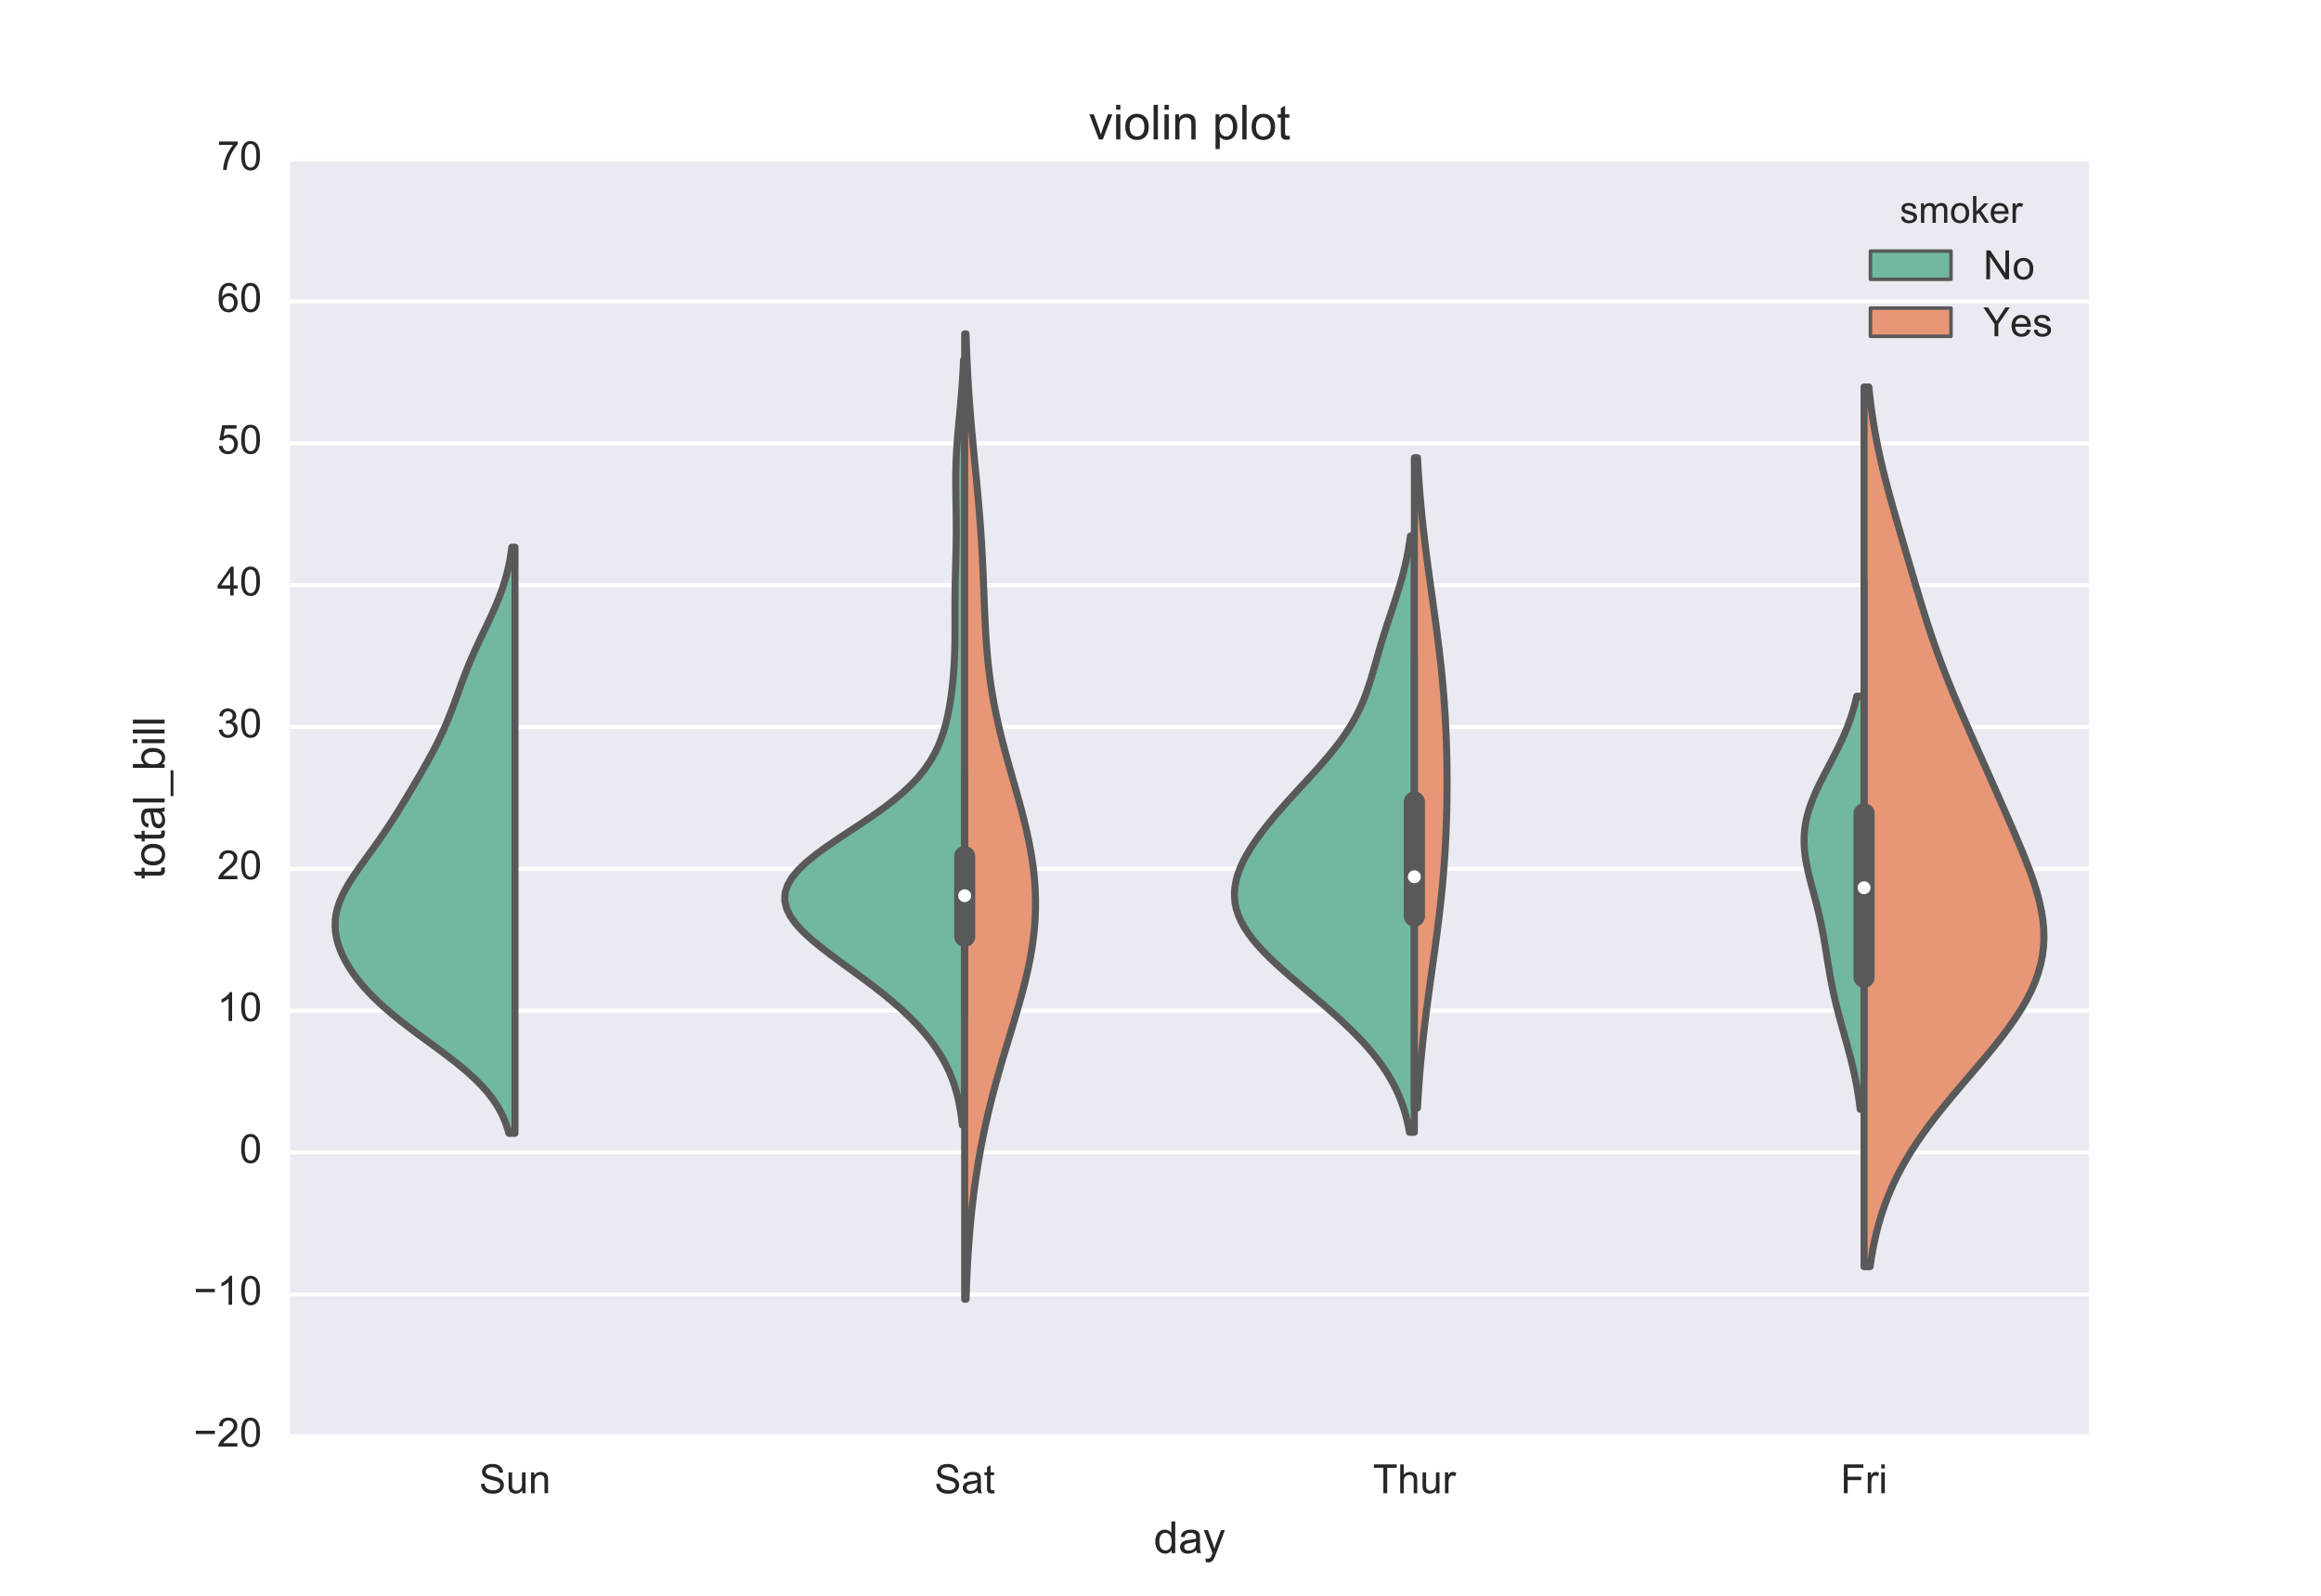 <?xml version="1.0" encoding="utf-8" standalone="no"?>
<!DOCTYPE svg PUBLIC "-//W3C//DTD SVG 1.1//EN"
  "http://www.w3.org/Graphics/SVG/1.1/DTD/svg11.dtd">
<!-- Created with matplotlib (http://matplotlib.org/) -->
<svg height="396pt" version="1.1" viewBox="0 0 576 396" width="576pt" xmlns="http://www.w3.org/2000/svg" xmlns:xlink="http://www.w3.org/1999/xlink">
 <defs>
  <style type="text/css">
*{stroke-linecap:butt;stroke-linejoin:round;stroke-miterlimit:100000;}
  </style>
 </defs>
 <g id="figure_1">
  <g id="patch_1">
   <path d="M 0 396 
L 576 396 
L 576 0 
L 0 0 
z
" style="fill:#ffffff;"/>
  </g>
  <g id="axes_1">
   <g id="patch_2">
    <path d="M 72 356.4 
L 518.4 356.4 
L 518.4 39.6 
L 72 39.6 
z
" style="fill:#eaeaf2;"/>
   </g>
   <g id="matplotlib.axis_1">
    <g id="xtick_1">
     <g id="line2d_1"/>
     <g id="line2d_2"/>
     <g id="text_1">
      <!-- Sun -->
      <defs>
       <path d="M 4.5 23 
L 13.422 23.781 
Q 14.062 18.406 16.375 14.969 
Q 18.703 11.531 23.578 9.406 
Q 28.469 7.281 34.578 7.281 
Q 39.984 7.281 44.141 8.891 
Q 48.297 10.5 50.312 13.297 
Q 52.344 16.109 52.344 19.438 
Q 52.344 22.797 50.391 25.312 
Q 48.438 27.828 43.953 29.547 
Q 41.062 30.672 31.203 33.031 
Q 21.344 35.406 17.391 37.5 
Q 12.25 40.188 9.734 44.156 
Q 7.234 48.141 7.234 53.078 
Q 7.234 58.5 10.297 63.203 
Q 13.375 67.922 19.281 70.359 
Q 25.203 72.797 32.422 72.797 
Q 40.375 72.797 46.453 70.234 
Q 52.547 67.672 55.812 62.688 
Q 59.078 57.719 59.328 51.422 
L 50.25 50.734 
Q 49.516 57.516 45.281 60.984 
Q 41.062 64.453 32.812 64.453 
Q 24.219 64.453 20.281 61.297 
Q 16.359 58.156 16.359 53.719 
Q 16.359 49.859 19.141 47.359 
Q 21.875 44.875 33.422 42.266 
Q 44.969 39.656 49.266 37.703 
Q 55.516 34.812 58.484 30.391 
Q 61.469 25.984 61.469 20.219 
Q 61.469 14.5 58.203 9.438 
Q 54.938 4.391 48.797 1.578 
Q 42.672 -1.219 35.016 -1.219 
Q 25.297 -1.219 18.719 1.609 
Q 12.156 4.438 8.422 10.125 
Q 4.688 15.828 4.5 23 
" id="ArialMT-53"/>
       <path d="M 6.594 0 
L 6.594 51.859 
L 14.5 51.859 
L 14.5 44.484 
Q 20.219 53.031 31 53.031 
Q 35.688 53.031 39.625 51.344 
Q 43.562 49.656 45.516 46.922 
Q 47.469 44.188 48.25 40.438 
Q 48.734 37.984 48.734 31.891 
L 48.734 0 
L 39.938 0 
L 39.938 31.547 
Q 39.938 36.922 38.906 39.578 
Q 37.891 42.234 35.281 43.812 
Q 32.672 45.406 29.156 45.406 
Q 23.531 45.406 19.453 41.844 
Q 15.375 38.281 15.375 28.328 
L 15.375 0 
z
" id="ArialMT-6e"/>
       <path d="M 40.578 0 
L 40.578 7.625 
Q 34.516 -1.172 24.125 -1.172 
Q 19.531 -1.172 15.547 0.578 
Q 11.578 2.344 9.641 5 
Q 7.719 7.672 6.938 11.531 
Q 6.391 14.109 6.391 19.734 
L 6.391 51.859 
L 15.188 51.859 
L 15.188 23.094 
Q 15.188 16.219 15.719 13.812 
Q 16.547 10.359 19.234 8.375 
Q 21.922 6.391 25.875 6.391 
Q 29.828 6.391 33.297 8.422 
Q 36.766 10.453 38.203 13.938 
Q 39.656 17.438 39.656 24.078 
L 39.656 51.859 
L 48.438 51.859 
L 48.438 0 
z
" id="ArialMT-75"/>
      </defs>
      <g style="fill:#262626;" transform="translate(118.904 370.558)scale(0.1 -0.1)">
       <use xlink:href="#ArialMT-53"/>
       <use x="66.699" xlink:href="#ArialMT-75"/>
       <use x="122.314" xlink:href="#ArialMT-6e"/>
      </g>
     </g>
    </g>
    <g id="xtick_2">
     <g id="line2d_3"/>
     <g id="line2d_4"/>
     <g id="text_2">
      <!-- Sat -->
      <defs>
       <path d="M 25.781 7.859 
L 27.047 0.094 
Q 23.344 -0.688 20.406 -0.688 
Q 15.625 -0.688 12.984 0.828 
Q 10.359 2.344 9.281 4.812 
Q 8.203 7.281 8.203 15.188 
L 8.203 45.016 
L 1.766 45.016 
L 1.766 51.859 
L 8.203 51.859 
L 8.203 64.703 
L 16.938 69.969 
L 16.938 51.859 
L 25.781 51.859 
L 25.781 45.016 
L 16.938 45.016 
L 16.938 14.703 
Q 16.938 10.938 17.406 9.859 
Q 17.875 8.797 18.922 8.156 
Q 19.969 7.516 21.922 7.516 
Q 23.391 7.516 25.781 7.859 
" id="ArialMT-74"/>
       <path d="M 40.438 6.391 
Q 35.547 2.25 31.031 0.531 
Q 26.516 -1.172 21.344 -1.172 
Q 12.797 -1.172 8.203 3 
Q 3.609 7.172 3.609 13.672 
Q 3.609 17.484 5.344 20.625 
Q 7.078 23.781 9.891 25.688 
Q 12.703 27.594 16.219 28.562 
Q 18.797 29.25 24.031 29.891 
Q 34.672 31.156 39.703 32.906 
Q 39.75 34.719 39.75 35.203 
Q 39.75 40.578 37.25 42.781 
Q 33.891 45.75 27.25 45.75 
Q 21.047 45.75 18.094 43.578 
Q 15.141 41.406 13.719 35.891 
L 5.125 37.062 
Q 6.297 42.578 8.984 45.969 
Q 11.672 49.359 16.75 51.188 
Q 21.828 53.031 28.516 53.031 
Q 35.156 53.031 39.297 51.469 
Q 43.453 49.906 45.406 47.531 
Q 47.359 45.172 48.141 41.547 
Q 48.578 39.312 48.578 33.453 
L 48.578 21.734 
Q 48.578 9.469 49.141 6.219 
Q 49.703 2.984 51.375 0 
L 42.188 0 
Q 40.828 2.734 40.438 6.391 
M 39.703 26.031 
Q 34.906 24.078 25.344 22.703 
Q 19.922 21.922 17.672 20.938 
Q 15.438 19.969 14.203 18.094 
Q 12.984 16.219 12.984 13.922 
Q 12.984 10.406 15.641 8.062 
Q 18.312 5.719 23.438 5.719 
Q 28.516 5.719 32.469 7.938 
Q 36.422 10.156 38.281 14.016 
Q 39.703 17 39.703 22.797 
z
" id="ArialMT-61"/>
      </defs>
      <g style="fill:#262626;" transform="translate(231.895 370.558)scale(0.1 -0.1)">
       <use xlink:href="#ArialMT-53"/>
       <use x="66.699" xlink:href="#ArialMT-61"/>
       <use x="122.314" xlink:href="#ArialMT-74"/>
      </g>
     </g>
    </g>
    <g id="xtick_3">
     <g id="line2d_5"/>
     <g id="line2d_6"/>
     <g id="text_3">
      <!-- Thur -->
      <defs>
       <path d="M 6.594 0 
L 6.594 71.578 
L 15.375 71.578 
L 15.375 45.906 
Q 21.531 53.031 30.906 53.031 
Q 36.672 53.031 40.922 50.75 
Q 45.172 48.484 47 44.484 
Q 48.828 40.484 48.828 32.859 
L 48.828 0 
L 40.047 0 
L 40.047 32.859 
Q 40.047 39.453 37.188 42.453 
Q 34.328 45.453 29.109 45.453 
Q 25.203 45.453 21.75 43.422 
Q 18.312 41.406 16.844 37.938 
Q 15.375 34.469 15.375 28.375 
L 15.375 0 
z
" id="ArialMT-68"/>
       <path d="M 6.5 0 
L 6.5 51.859 
L 14.406 51.859 
L 14.406 44 
Q 17.438 49.516 20 51.266 
Q 22.562 53.031 25.641 53.031 
Q 30.078 53.031 34.672 50.203 
L 31.641 42.047 
Q 28.422 43.953 25.203 43.953 
Q 22.312 43.953 20.016 42.219 
Q 17.719 40.484 16.75 37.406 
Q 15.281 32.719 15.281 27.156 
L 15.281 0 
z
" id="ArialMT-72"/>
       <path d="M 25.922 0 
L 25.922 63.141 
L 2.344 63.141 
L 2.344 71.578 
L 59.078 71.578 
L 59.078 63.141 
L 35.406 63.141 
L 35.406 0 
z
" id="ArialMT-54"/>
      </defs>
      <g style="fill:#262626;" transform="translate(340.72 370.558)scale(0.1 -0.1)">
       <use xlink:href="#ArialMT-54"/>
       <use x="61.084" xlink:href="#ArialMT-68"/>
       <use x="116.699" xlink:href="#ArialMT-75"/>
       <use x="172.314" xlink:href="#ArialMT-72"/>
      </g>
     </g>
    </g>
    <g id="xtick_4">
     <g id="line2d_7"/>
     <g id="line2d_8"/>
     <g id="text_4">
      <!-- Fri -->
      <defs>
       <path d="M 6.641 61.469 
L 6.641 71.578 
L 15.438 71.578 
L 15.438 61.469 
z
M 6.641 0 
L 6.641 51.859 
L 15.438 51.859 
L 15.438 0 
z
" id="ArialMT-69"/>
       <path d="M 8.203 0 
L 8.203 71.578 
L 56.5 71.578 
L 56.5 63.141 
L 17.672 63.141 
L 17.672 40.969 
L 51.266 40.969 
L 51.266 32.516 
L 17.672 32.516 
L 17.672 0 
z
" id="ArialMT-46"/>
      </defs>
      <g style="fill:#262626;" transform="translate(456.77 370.558)scale(0.1 -0.1)">
       <use xlink:href="#ArialMT-46"/>
       <use x="61.084" xlink:href="#ArialMT-72"/>
       <use x="94.385" xlink:href="#ArialMT-69"/>
      </g>
     </g>
    </g>
    <g id="text_5">
     <!-- day -->
     <defs>
      <path d="M 6.203 -19.969 
L 5.219 -11.719 
Q 8.109 -12.5 10.25 -12.5 
Q 13.188 -12.5 14.938 -11.516 
Q 16.703 -10.547 17.828 -8.797 
Q 18.656 -7.469 20.516 -2.25 
Q 20.75 -1.516 21.297 -0.094 
L 1.609 51.859 
L 11.078 51.859 
L 21.875 21.828 
Q 23.969 16.109 25.641 9.812 
Q 27.156 15.875 29.25 21.625 
L 40.328 51.859 
L 49.125 51.859 
L 29.391 -0.875 
Q 26.219 -9.422 24.469 -12.641 
Q 22.125 -17 19.094 -19.016 
Q 16.062 -21.047 11.859 -21.047 
Q 9.328 -21.047 6.203 -19.969 
" id="ArialMT-79"/>
      <path d="M 40.234 0 
L 40.234 6.547 
Q 35.297 -1.172 25.734 -1.172 
Q 19.531 -1.172 14.328 2.25 
Q 9.125 5.672 6.266 11.797 
Q 3.422 17.922 3.422 25.875 
Q 3.422 33.641 6 39.969 
Q 8.594 46.297 13.766 49.656 
Q 18.953 53.031 25.344 53.031 
Q 30.031 53.031 33.688 51.047 
Q 37.359 49.078 39.656 45.906 
L 39.656 71.578 
L 48.391 71.578 
L 48.391 0 
z
M 12.453 25.875 
Q 12.453 15.922 16.641 10.984 
Q 20.844 6.062 26.562 6.062 
Q 32.328 6.062 36.344 10.766 
Q 40.375 15.484 40.375 25.141 
Q 40.375 35.797 36.266 40.766 
Q 32.172 45.75 26.172 45.75 
Q 20.312 45.75 16.375 40.969 
Q 12.453 36.188 12.453 25.875 
" id="ArialMT-64"/>
     </defs>
     <g style="fill:#262626;" transform="translate(286.333 385.419)scale(0.11 -0.11)">
      <use xlink:href="#ArialMT-64"/>
      <use x="55.615" xlink:href="#ArialMT-61"/>
      <use x="111.23" xlink:href="#ArialMT-79"/>
     </g>
    </g>
   </g>
   <g id="matplotlib.axis_2">
    <g id="ytick_1">
     <g id="line2d_9">
      <path clip-path="url(#p76704cf8dc)" d="M 72 356.4 
L 518.4 356.4 
" style="fill:none;stroke:#ffffff;stroke-linecap:round;"/>
     </g>
     <g id="line2d_10"/>
     <g id="line2d_11"/>
     <g id="text_6">
      <!-- −20 -->
      <defs>
       <path d="M 4.156 35.297 
Q 4.156 48 6.766 55.734 
Q 9.375 63.484 14.516 67.672 
Q 19.672 71.875 27.484 71.875 
Q 33.25 71.875 37.594 69.547 
Q 41.938 67.234 44.766 62.859 
Q 47.609 58.5 49.219 52.219 
Q 50.828 45.953 50.828 35.297 
Q 50.828 22.703 48.234 14.969 
Q 45.656 7.234 40.5 3 
Q 35.359 -1.219 27.484 -1.219 
Q 17.141 -1.219 11.234 6.203 
Q 4.156 15.141 4.156 35.297 
M 13.188 35.297 
Q 13.188 17.672 17.312 11.828 
Q 21.438 6 27.484 6 
Q 33.547 6 37.672 11.859 
Q 41.797 17.719 41.797 35.297 
Q 41.797 52.984 37.672 58.781 
Q 33.547 64.594 27.391 64.594 
Q 21.344 64.594 17.719 59.469 
Q 13.188 52.938 13.188 35.297 
" id="ArialMT-30"/>
       <path d="M 52.828 31.203 
L 5.562 31.203 
L 5.562 39.406 
L 52.828 39.406 
z
" id="ArialMT-2212"/>
       <path d="M 50.344 8.453 
L 50.344 0 
L 3.031 0 
Q 2.938 3.172 4.047 6.109 
Q 5.859 10.938 9.828 15.625 
Q 13.812 20.312 21.344 26.469 
Q 33.016 36.031 37.109 41.625 
Q 41.219 47.219 41.219 52.203 
Q 41.219 57.422 37.469 61 
Q 33.734 64.594 27.734 64.594 
Q 21.391 64.594 17.578 60.781 
Q 13.766 56.984 13.719 50.25 
L 4.688 51.172 
Q 5.609 61.281 11.656 66.578 
Q 17.719 71.875 27.938 71.875 
Q 38.234 71.875 44.234 66.156 
Q 50.25 60.453 50.25 52 
Q 50.25 47.703 48.484 43.547 
Q 46.734 39.406 42.656 34.812 
Q 38.578 30.219 29.109 22.219 
Q 21.188 15.578 18.938 13.203 
Q 16.703 10.844 15.234 8.453 
z
" id="ArialMT-32"/>
      </defs>
      <g style="fill:#262626;" transform="translate(48.038 358.985)scale(0.1 -0.1)">
       <use xlink:href="#ArialMT-2212"/>
       <use x="58.398" xlink:href="#ArialMT-32"/>
       <use x="114.014" xlink:href="#ArialMT-30"/>
      </g>
     </g>
    </g>
    <g id="ytick_2">
     <g id="line2d_12">
      <path clip-path="url(#p76704cf8dc)" d="M 72 321.2 
L 518.4 321.2 
" style="fill:none;stroke:#ffffff;stroke-linecap:round;"/>
     </g>
     <g id="line2d_13"/>
     <g id="line2d_14"/>
     <g id="text_7">
      <!-- −10 -->
      <defs>
       <path d="M 37.25 0 
L 28.469 0 
L 28.469 56 
Q 25.297 52.984 20.141 49.953 
Q 14.984 46.922 10.891 45.406 
L 10.891 53.906 
Q 18.266 57.375 23.781 62.297 
Q 29.297 67.234 31.594 71.875 
L 37.25 71.875 
z
" id="ArialMT-31"/>
      </defs>
      <g style="fill:#262626;" transform="translate(48.038 323.785)scale(0.1 -0.1)">
       <use xlink:href="#ArialMT-2212"/>
       <use x="58.398" xlink:href="#ArialMT-31"/>
       <use x="114.014" xlink:href="#ArialMT-30"/>
      </g>
     </g>
    </g>
    <g id="ytick_3">
     <g id="line2d_15">
      <path clip-path="url(#p76704cf8dc)" d="M 72 286 
L 518.4 286 
" style="fill:none;stroke:#ffffff;stroke-linecap:round;"/>
     </g>
     <g id="line2d_16"/>
     <g id="line2d_17"/>
     <g id="text_8">
      <!-- 0 -->
      <g style="fill:#262626;" transform="translate(59.439 288.585)scale(0.1 -0.1)">
       <use xlink:href="#ArialMT-30"/>
      </g>
     </g>
    </g>
    <g id="ytick_4">
     <g id="line2d_18">
      <path clip-path="url(#p76704cf8dc)" d="M 72 250.8 
L 518.4 250.8 
" style="fill:none;stroke:#ffffff;stroke-linecap:round;"/>
     </g>
     <g id="line2d_19"/>
     <g id="line2d_20"/>
     <g id="text_9">
      <!-- 10 -->
      <g style="fill:#262626;" transform="translate(53.878 253.385)scale(0.1 -0.1)">
       <use xlink:href="#ArialMT-31"/>
       <use x="55.615" xlink:href="#ArialMT-30"/>
      </g>
     </g>
    </g>
    <g id="ytick_5">
     <g id="line2d_21">
      <path clip-path="url(#p76704cf8dc)" d="M 72 215.6 
L 518.4 215.6 
" style="fill:none;stroke:#ffffff;stroke-linecap:round;"/>
     </g>
     <g id="line2d_22"/>
     <g id="line2d_23"/>
     <g id="text_10">
      <!-- 20 -->
      <g style="fill:#262626;" transform="translate(53.878 218.185)scale(0.1 -0.1)">
       <use xlink:href="#ArialMT-32"/>
       <use x="55.615" xlink:href="#ArialMT-30"/>
      </g>
     </g>
    </g>
    <g id="ytick_6">
     <g id="line2d_24">
      <path clip-path="url(#p76704cf8dc)" d="M 72 180.4 
L 518.4 180.4 
" style="fill:none;stroke:#ffffff;stroke-linecap:round;"/>
     </g>
     <g id="line2d_25"/>
     <g id="line2d_26"/>
     <g id="text_11">
      <!-- 30 -->
      <defs>
       <path d="M 4.203 18.891 
L 12.984 20.062 
Q 14.5 12.594 18.141 9.297 
Q 21.781 6 27 6 
Q 33.203 6 37.469 10.297 
Q 41.75 14.594 41.75 20.953 
Q 41.75 27 37.797 30.922 
Q 33.844 34.859 27.734 34.859 
Q 25.25 34.859 21.531 33.891 
L 22.516 41.609 
Q 23.391 41.5 23.922 41.5 
Q 29.547 41.5 34.031 44.422 
Q 38.531 47.359 38.531 53.469 
Q 38.531 58.297 35.25 61.469 
Q 31.984 64.656 26.812 64.656 
Q 21.688 64.656 18.266 61.422 
Q 14.844 58.203 13.875 51.766 
L 5.078 53.328 
Q 6.688 62.156 12.391 67.016 
Q 18.109 71.875 26.609 71.875 
Q 32.469 71.875 37.391 69.359 
Q 42.328 66.844 44.938 62.5 
Q 47.562 58.156 47.562 53.266 
Q 47.562 48.641 45.062 44.828 
Q 42.578 41.016 37.703 38.766 
Q 44.047 37.312 47.562 32.688 
Q 51.078 28.078 51.078 21.141 
Q 51.078 11.766 44.234 5.25 
Q 37.406 -1.266 26.953 -1.266 
Q 17.531 -1.266 11.297 4.344 
Q 5.078 9.969 4.203 18.891 
" id="ArialMT-33"/>
      </defs>
      <g style="fill:#262626;" transform="translate(53.878 182.985)scale(0.1 -0.1)">
       <use xlink:href="#ArialMT-33"/>
       <use x="55.615" xlink:href="#ArialMT-30"/>
      </g>
     </g>
    </g>
    <g id="ytick_7">
     <g id="line2d_27">
      <path clip-path="url(#p76704cf8dc)" d="M 72 145.2 
L 518.4 145.2 
" style="fill:none;stroke:#ffffff;stroke-linecap:round;"/>
     </g>
     <g id="line2d_28"/>
     <g id="line2d_29"/>
     <g id="text_12">
      <!-- 40 -->
      <defs>
       <path d="M 32.328 0 
L 32.328 17.141 
L 1.266 17.141 
L 1.266 25.203 
L 33.938 71.578 
L 41.109 71.578 
L 41.109 25.203 
L 50.781 25.203 
L 50.781 17.141 
L 41.109 17.141 
L 41.109 0 
z
M 32.328 25.203 
L 32.328 57.469 
L 9.906 25.203 
z
" id="ArialMT-34"/>
      </defs>
      <g style="fill:#262626;" transform="translate(53.878 147.785)scale(0.1 -0.1)">
       <use xlink:href="#ArialMT-34"/>
       <use x="55.615" xlink:href="#ArialMT-30"/>
      </g>
     </g>
    </g>
    <g id="ytick_8">
     <g id="line2d_30">
      <path clip-path="url(#p76704cf8dc)" d="M 72 110 
L 518.4 110 
" style="fill:none;stroke:#ffffff;stroke-linecap:round;"/>
     </g>
     <g id="line2d_31"/>
     <g id="line2d_32"/>
     <g id="text_13">
      <!-- 50 -->
      <defs>
       <path d="M 4.156 18.75 
L 13.375 19.531 
Q 14.406 12.797 18.141 9.391 
Q 21.875 6 27.156 6 
Q 33.5 6 37.891 10.781 
Q 42.281 15.578 42.281 23.484 
Q 42.281 31 38.062 35.344 
Q 33.844 39.703 27 39.703 
Q 22.75 39.703 19.328 37.766 
Q 15.922 35.844 13.969 32.766 
L 5.719 33.844 
L 12.641 70.609 
L 48.25 70.609 
L 48.25 62.203 
L 19.672 62.203 
L 15.828 42.969 
Q 22.266 47.469 29.344 47.469 
Q 38.719 47.469 45.156 40.969 
Q 51.609 34.469 51.609 24.266 
Q 51.609 14.547 45.953 7.469 
Q 39.062 -1.219 27.156 -1.219 
Q 17.391 -1.219 11.203 4.25 
Q 5.031 9.719 4.156 18.75 
" id="ArialMT-35"/>
      </defs>
      <g style="fill:#262626;" transform="translate(53.878 112.585)scale(0.1 -0.1)">
       <use xlink:href="#ArialMT-35"/>
       <use x="55.615" xlink:href="#ArialMT-30"/>
      </g>
     </g>
    </g>
    <g id="ytick_9">
     <g id="line2d_33">
      <path clip-path="url(#p76704cf8dc)" d="M 72 74.8 
L 518.4 74.8 
" style="fill:none;stroke:#ffffff;stroke-linecap:round;"/>
     </g>
     <g id="line2d_34"/>
     <g id="line2d_35"/>
     <g id="text_14">
      <!-- 60 -->
      <defs>
       <path d="M 49.75 54.047 
L 41.016 53.375 
Q 39.844 58.547 37.703 60.891 
Q 34.125 64.656 28.906 64.656 
Q 24.703 64.656 21.531 62.312 
Q 17.391 59.281 14.984 53.469 
Q 12.594 47.656 12.5 36.922 
Q 15.672 41.75 20.266 44.094 
Q 24.859 46.438 29.891 46.438 
Q 38.672 46.438 44.844 39.969 
Q 51.031 33.5 51.031 23.25 
Q 51.031 16.5 48.125 10.719 
Q 45.219 4.938 40.141 1.859 
Q 35.062 -1.219 28.609 -1.219 
Q 17.625 -1.219 10.688 6.859 
Q 3.766 14.938 3.766 33.5 
Q 3.766 54.25 11.422 63.672 
Q 18.109 71.875 29.438 71.875 
Q 37.891 71.875 43.281 67.141 
Q 48.688 62.406 49.75 54.047 
M 13.875 23.188 
Q 13.875 18.656 15.797 14.5 
Q 17.719 10.359 21.188 8.172 
Q 24.656 6 28.469 6 
Q 34.031 6 38.031 10.484 
Q 42.047 14.984 42.047 22.703 
Q 42.047 30.125 38.078 34.391 
Q 34.125 38.672 28.125 38.672 
Q 22.172 38.672 18.016 34.391 
Q 13.875 30.125 13.875 23.188 
" id="ArialMT-36"/>
      </defs>
      <g style="fill:#262626;" transform="translate(53.878 77.385)scale(0.1 -0.1)">
       <use xlink:href="#ArialMT-36"/>
       <use x="55.615" xlink:href="#ArialMT-30"/>
      </g>
     </g>
    </g>
    <g id="ytick_10">
     <g id="line2d_36">
      <path clip-path="url(#p76704cf8dc)" d="M 72 39.6 
L 518.4 39.6 
" style="fill:none;stroke:#ffffff;stroke-linecap:round;"/>
     </g>
     <g id="line2d_37"/>
     <g id="line2d_38"/>
     <g id="text_15">
      <!-- 70 -->
      <defs>
       <path d="M 4.734 62.203 
L 4.734 70.656 
L 51.078 70.656 
L 51.078 63.812 
Q 44.234 56.547 37.516 44.484 
Q 30.812 32.422 27.156 19.672 
Q 24.516 10.688 23.781 0 
L 14.75 0 
Q 14.891 8.453 18.062 20.406 
Q 21.234 32.375 27.172 43.484 
Q 33.109 54.594 39.797 62.203 
z
" id="ArialMT-37"/>
      </defs>
      <g style="fill:#262626;" transform="translate(53.878 42.185)scale(0.1 -0.1)">
       <use xlink:href="#ArialMT-37"/>
       <use x="55.615" xlink:href="#ArialMT-30"/>
      </g>
     </g>
    </g>
    <g id="text_16">
     <!-- total_bill -->
     <defs>
      <path d="M 6.391 0 
L 6.391 71.578 
L 15.188 71.578 
L 15.188 0 
z
" id="ArialMT-6c"/>
      <path d="M 14.703 0 
L 6.547 0 
L 6.547 71.578 
L 15.328 71.578 
L 15.328 46.047 
Q 20.906 53.031 29.547 53.031 
Q 34.328 53.031 38.594 51.094 
Q 42.875 49.172 45.625 45.672 
Q 48.391 42.188 49.953 37.25 
Q 51.516 32.328 51.516 26.703 
Q 51.516 13.375 44.922 6.094 
Q 38.328 -1.172 29.109 -1.172 
Q 19.922 -1.172 14.703 6.5 
z
M 14.594 26.312 
Q 14.594 17 17.141 12.844 
Q 21.297 6.062 28.375 6.062 
Q 34.125 6.062 38.328 11.062 
Q 42.531 16.062 42.531 25.984 
Q 42.531 36.141 38.5 40.969 
Q 34.469 45.797 28.766 45.797 
Q 23 45.797 18.797 40.797 
Q 14.594 35.797 14.594 26.312 
" id="ArialMT-62"/>
      <path d="M -1.516 -19.875 
L -1.516 -13.531 
L 56.734 -13.531 
L 56.734 -19.875 
z
" id="ArialMT-5f"/>
      <path d="M 3.328 25.922 
Q 3.328 40.328 11.328 47.266 
Q 18.016 53.031 27.641 53.031 
Q 38.328 53.031 45.109 46.016 
Q 51.906 39.016 51.906 26.656 
Q 51.906 16.656 48.906 10.906 
Q 45.906 5.172 40.156 2 
Q 34.422 -1.172 27.641 -1.172 
Q 16.75 -1.172 10.031 5.812 
Q 3.328 12.797 3.328 25.922 
M 12.359 25.922 
Q 12.359 15.969 16.703 11.016 
Q 21.047 6.062 27.641 6.062 
Q 34.188 6.062 38.531 11.031 
Q 42.875 16.016 42.875 26.219 
Q 42.875 35.844 38.5 40.797 
Q 34.125 45.75 27.641 45.75 
Q 21.047 45.75 16.703 40.812 
Q 12.359 35.891 12.359 25.922 
" id="ArialMT-6f"/>
     </defs>
     <g style="fill:#262626;" transform="translate(40.851 218.178)rotate(-90.0)scale(0.11 -0.11)">
      <use xlink:href="#ArialMT-74"/>
      <use x="27.783" xlink:href="#ArialMT-6f"/>
      <use x="83.398" xlink:href="#ArialMT-74"/>
      <use x="111.182" xlink:href="#ArialMT-61"/>
      <use x="166.797" xlink:href="#ArialMT-6c"/>
      <use x="189.014" xlink:href="#ArialMT-5f"/>
      <use x="244.629" xlink:href="#ArialMT-62"/>
      <use x="300.244" xlink:href="#ArialMT-69"/>
      <use x="322.461" xlink:href="#ArialMT-6c"/>
      <use x="344.678" xlink:href="#ArialMT-6c"/>
     </g>
    </g>
   </g>
   <g id="PolyCollection_1">
    <defs>
     <path d="M 127.8 -114.761 
L 126.299 -114.761 
L 125.868 -116.23 
L 125.34 -117.699 
L 124.706 -119.169 
L 123.952 -120.638 
L 123.07 -122.107 
L 122.05 -123.577 
L 120.889 -125.046 
L 119.585 -126.515 
L 118.14 -127.985 
L 116.562 -129.454 
L 114.863 -130.923 
L 113.058 -132.393 
L 111.167 -133.862 
L 109.213 -135.331 
L 107.22 -136.801 
L 105.215 -138.27 
L 103.223 -139.739 
L 101.268 -141.209 
L 99.37 -142.678 
L 97.548 -144.147 
L 95.816 -145.617 
L 94.184 -147.086 
L 92.658 -148.555 
L 91.241 -150.025 
L 89.934 -151.494 
L 88.737 -152.963 
L 87.65 -154.433 
L 86.671 -155.902 
L 85.803 -157.371 
L 85.048 -158.841 
L 84.41 -160.31 
L 83.895 -161.779 
L 83.511 -163.249 
L 83.264 -164.718 
L 83.16 -166.187 
L 83.203 -167.657 
L 83.395 -169.126 
L 83.733 -170.595 
L 84.212 -172.065 
L 84.822 -173.534 
L 85.551 -175.003 
L 86.382 -176.473 
L 87.298 -177.942 
L 88.279 -179.411 
L 89.305 -180.881 
L 90.36 -182.35 
L 91.425 -183.819 
L 92.489 -185.289 
L 93.539 -186.758 
L 94.568 -188.227 
L 95.573 -189.697 
L 96.552 -191.166 
L 97.505 -192.635 
L 98.436 -194.105 
L 99.349 -195.574 
L 100.246 -197.043 
L 101.133 -198.513 
L 102.01 -199.982 
L 102.88 -201.451 
L 103.743 -202.921 
L 104.595 -204.39 
L 105.436 -205.859 
L 106.259 -207.329 
L 107.062 -208.798 
L 107.84 -210.267 
L 108.588 -211.737 
L 109.303 -213.206 
L 109.985 -214.675 
L 110.633 -216.145 
L 111.248 -217.614 
L 111.834 -219.083 
L 112.396 -220.553 
L 112.94 -222.022 
L 113.475 -223.492 
L 114.006 -224.961 
L 114.543 -226.43 
L 115.092 -227.9 
L 115.658 -229.369 
L 116.247 -230.838 
L 116.86 -232.308 
L 117.498 -233.777 
L 118.16 -235.246 
L 118.841 -236.716 
L 119.536 -238.185 
L 120.237 -239.654 
L 120.938 -241.124 
L 121.629 -242.593 
L 122.303 -244.062 
L 122.95 -245.532 
L 123.563 -247.001 
L 124.137 -248.47 
L 124.666 -249.94 
L 125.147 -251.409 
L 125.579 -252.878 
L 125.961 -254.348 
L 126.295 -255.817 
L 126.582 -257.286 
L 126.825 -258.756 
L 127.029 -260.225 
L 127.8 -260.225 
L 127.8 -260.225 
L 127.8 -258.756 
L 127.8 -257.286 
L 127.8 -255.817 
L 127.8 -254.348 
L 127.8 -252.878 
L 127.8 -251.409 
L 127.8 -249.94 
L 127.8 -248.47 
L 127.8 -247.001 
L 127.8 -245.532 
L 127.8 -244.062 
L 127.8 -242.593 
L 127.8 -241.124 
L 127.8 -239.654 
L 127.8 -238.185 
L 127.8 -236.716 
L 127.8 -235.246 
L 127.8 -233.777 
L 127.8 -232.308 
L 127.8 -230.838 
L 127.8 -229.369 
L 127.8 -227.9 
L 127.8 -226.43 
L 127.8 -224.961 
L 127.8 -223.492 
L 127.8 -222.022 
L 127.8 -220.553 
L 127.8 -219.083 
L 127.8 -217.614 
L 127.8 -216.145 
L 127.8 -214.675 
L 127.8 -213.206 
L 127.8 -211.737 
L 127.8 -210.267 
L 127.8 -208.798 
L 127.8 -207.329 
L 127.8 -205.859 
L 127.8 -204.39 
L 127.8 -202.921 
L 127.8 -201.451 
L 127.8 -199.982 
L 127.8 -198.513 
L 127.8 -197.043 
L 127.8 -195.574 
L 127.8 -194.105 
L 127.8 -192.635 
L 127.8 -191.166 
L 127.8 -189.697 
L 127.8 -188.227 
L 127.8 -186.758 
L 127.8 -185.289 
L 127.8 -183.819 
L 127.8 -182.35 
L 127.8 -180.881 
L 127.8 -179.411 
L 127.8 -177.942 
L 127.8 -176.473 
L 127.8 -175.003 
L 127.8 -173.534 
L 127.8 -172.065 
L 127.8 -170.595 
L 127.8 -169.126 
L 127.8 -167.657 
L 127.8 -166.187 
L 127.8 -164.718 
L 127.8 -163.249 
L 127.8 -161.779 
L 127.8 -160.31 
L 127.8 -158.841 
L 127.8 -157.371 
L 127.8 -155.902 
L 127.8 -154.433 
L 127.8 -152.963 
L 127.8 -151.494 
L 127.8 -150.025 
L 127.8 -148.555 
L 127.8 -147.086 
L 127.8 -145.617 
L 127.8 -144.147 
L 127.8 -142.678 
L 127.8 -141.209 
L 127.8 -139.739 
L 127.8 -138.27 
L 127.8 -136.801 
L 127.8 -135.331 
L 127.8 -133.862 
L 127.8 -132.393 
L 127.8 -130.923 
L 127.8 -129.454 
L 127.8 -127.985 
L 127.8 -126.515 
L 127.8 -125.046 
L 127.8 -123.577 
L 127.8 -122.107 
L 127.8 -120.638 
L 127.8 -119.169 
L 127.8 -117.699 
L 127.8 -116.23 
L 127.8 -114.761 
z
" id="m6f76856cf1" style="stroke:#595959;stroke-width:1.75;"/>
    </defs>
    <g clip-path="url(#p76704cf8dc)">
     <use style="fill:#72b7a1;stroke:#595959;stroke-width:1.75;" x="0.0" xlink:href="#m6f76856cf1" y="396.0"/>
    </g>
   </g>
   <g id="PolyCollection_2">
    <defs>
     <path d="M 239.4 -116.829 
L 238.817 -116.829 
L 238.597 -118.746 
L 238.312 -120.664 
L 237.951 -122.582 
L 237.498 -124.5 
L 236.943 -126.418 
L 236.273 -128.336 
L 235.474 -130.254 
L 234.539 -132.172 
L 233.456 -134.089 
L 232.22 -136.007 
L 230.824 -137.925 
L 229.266 -139.843 
L 227.543 -141.761 
L 225.656 -143.679 
L 223.61 -145.597 
L 221.411 -147.515 
L 219.072 -149.432 
L 216.61 -151.35 
L 214.054 -153.268 
L 211.436 -155.186 
L 208.802 -157.104 
L 206.206 -159.022 
L 203.71 -160.94 
L 201.384 -162.857 
L 199.3 -164.775 
L 197.532 -166.693 
L 196.149 -168.611 
L 195.21 -170.529 
L 194.76 -172.447 
L 194.828 -174.365 
L 195.422 -176.283 
L 196.527 -178.2 
L 198.11 -180.118 
L 200.115 -182.036 
L 202.472 -183.954 
L 205.098 -185.872 
L 207.905 -187.79 
L 210.804 -189.708 
L 213.708 -191.626 
L 216.541 -193.543 
L 219.238 -195.461 
L 221.748 -197.379 
L 224.037 -199.297 
L 226.085 -201.215 
L 227.883 -203.133 
L 229.439 -205.051 
L 230.764 -206.969 
L 231.882 -208.886 
L 232.815 -210.804 
L 233.589 -212.722 
L 234.231 -214.64 
L 234.764 -216.558 
L 235.209 -218.476 
L 235.582 -220.394 
L 235.897 -222.311 
L 236.163 -224.229 
L 236.385 -226.147 
L 236.569 -228.065 
L 236.716 -229.983 
L 236.829 -231.901 
L 236.91 -233.819 
L 236.962 -235.737 
L 236.99 -237.654 
L 237 -239.572 
L 236.999 -241.49 
L 236.995 -243.408 
L 236.992 -245.326 
L 236.998 -247.244 
L 237.016 -249.162 
L 237.046 -251.08 
L 237.087 -252.997 
L 237.136 -254.915 
L 237.189 -256.833 
L 237.238 -258.751 
L 237.278 -260.669 
L 237.305 -262.587 
L 237.317 -264.505 
L 237.311 -266.423 
L 237.291 -268.34 
L 237.262 -270.258 
L 237.23 -272.176 
L 237.202 -274.094 
L 237.187 -276.012 
L 237.191 -277.93 
L 237.222 -279.848 
L 237.281 -281.765 
L 237.371 -283.683 
L 237.489 -285.601 
L 237.633 -287.519 
L 237.796 -289.437 
L 237.971 -291.355 
L 238.152 -293.273 
L 238.331 -295.191 
L 238.502 -297.108 
L 238.661 -299.026 
L 238.804 -300.944 
L 238.929 -302.862 
L 239.036 -304.78 
L 239.124 -306.698 
L 239.4 -306.698 
L 239.4 -306.698 
L 239.4 -304.78 
L 239.4 -302.862 
L 239.4 -300.944 
L 239.4 -299.026 
L 239.4 -297.108 
L 239.4 -295.191 
L 239.4 -293.273 
L 239.4 -291.355 
L 239.4 -289.437 
L 239.4 -287.519 
L 239.4 -285.601 
L 239.4 -283.683 
L 239.4 -281.765 
L 239.4 -279.848 
L 239.4 -277.93 
L 239.4 -276.012 
L 239.4 -274.094 
L 239.4 -272.176 
L 239.4 -270.258 
L 239.4 -268.34 
L 239.4 -266.423 
L 239.4 -264.505 
L 239.4 -262.587 
L 239.4 -260.669 
L 239.4 -258.751 
L 239.4 -256.833 
L 239.4 -254.915 
L 239.4 -252.997 
L 239.4 -251.08 
L 239.4 -249.162 
L 239.4 -247.244 
L 239.4 -245.326 
L 239.4 -243.408 
L 239.4 -241.49 
L 239.4 -239.572 
L 239.4 -237.654 
L 239.4 -235.737 
L 239.4 -233.819 
L 239.4 -231.901 
L 239.4 -229.983 
L 239.4 -228.065 
L 239.4 -226.147 
L 239.4 -224.229 
L 239.4 -222.311 
L 239.4 -220.394 
L 239.4 -218.476 
L 239.4 -216.558 
L 239.4 -214.64 
L 239.4 -212.722 
L 239.4 -210.804 
L 239.4 -208.886 
L 239.4 -206.969 
L 239.4 -205.051 
L 239.4 -203.133 
L 239.4 -201.215 
L 239.4 -199.297 
L 239.4 -197.379 
L 239.4 -195.461 
L 239.4 -193.543 
L 239.4 -191.626 
L 239.4 -189.708 
L 239.4 -187.79 
L 239.4 -185.872 
L 239.4 -183.954 
L 239.4 -182.036 
L 239.4 -180.118 
L 239.4 -178.2 
L 239.4 -176.283 
L 239.4 -174.365 
L 239.4 -172.447 
L 239.4 -170.529 
L 239.4 -168.611 
L 239.4 -166.693 
L 239.4 -164.775 
L 239.4 -162.857 
L 239.4 -160.94 
L 239.4 -159.022 
L 239.4 -157.104 
L 239.4 -155.186 
L 239.4 -153.268 
L 239.4 -151.35 
L 239.4 -149.432 
L 239.4 -147.515 
L 239.4 -145.597 
L 239.4 -143.679 
L 239.4 -141.761 
L 239.4 -139.843 
L 239.4 -137.925 
L 239.4 -136.007 
L 239.4 -134.089 
L 239.4 -132.172 
L 239.4 -130.254 
L 239.4 -128.336 
L 239.4 -126.418 
L 239.4 -124.5 
L 239.4 -122.582 
L 239.4 -120.664 
L 239.4 -118.746 
L 239.4 -116.829 
z
" id="md6032ae35e" style="stroke:#595959;stroke-width:1.75;"/>
    </defs>
    <g clip-path="url(#p76704cf8dc)">
     <use style="fill:#72b7a1;stroke:#595959;stroke-width:1.75;" x="0.0" xlink:href="#md6032ae35e" y="396.0"/>
    </g>
   </g>
   <g id="PolyCollection_3">
    <defs>
     <path d="M 239.741 -73.591 
L 239.4 -73.591 
L 239.4 -76.011 
L 239.4 -78.431 
L 239.4 -80.85 
L 239.4 -83.27 
L 239.4 -85.69 
L 239.4 -88.11 
L 239.4 -90.53 
L 239.4 -92.949 
L 239.4 -95.369 
L 239.4 -97.789 
L 239.4 -100.209 
L 239.4 -102.629 
L 239.4 -105.048 
L 239.4 -107.468 
L 239.4 -109.888 
L 239.4 -112.308 
L 239.4 -114.728 
L 239.4 -117.147 
L 239.4 -119.567 
L 239.4 -121.987 
L 239.4 -124.407 
L 239.4 -126.827 
L 239.4 -129.246 
L 239.4 -131.666 
L 239.4 -134.086 
L 239.4 -136.506 
L 239.4 -138.926 
L 239.4 -141.345 
L 239.4 -143.765 
L 239.4 -146.185 
L 239.4 -148.605 
L 239.4 -151.025 
L 239.4 -153.444 
L 239.4 -155.864 
L 239.4 -158.284 
L 239.4 -160.704 
L 239.4 -163.124 
L 239.4 -165.543 
L 239.4 -167.963 
L 239.4 -170.383 
L 239.4 -172.803 
L 239.4 -175.223 
L 239.4 -177.642 
L 239.4 -180.062 
L 239.4 -182.482 
L 239.4 -184.902 
L 239.4 -187.322 
L 239.4 -189.741 
L 239.4 -192.161 
L 239.4 -194.581 
L 239.4 -197.001 
L 239.4 -199.421 
L 239.4 -201.841 
L 239.4 -204.26 
L 239.4 -206.68 
L 239.4 -209.1 
L 239.4 -211.52 
L 239.4 -213.94 
L 239.4 -216.359 
L 239.4 -218.779 
L 239.4 -221.199 
L 239.4 -223.619 
L 239.4 -226.039 
L 239.4 -228.458 
L 239.4 -230.878 
L 239.4 -233.298 
L 239.4 -235.718 
L 239.4 -238.138 
L 239.4 -240.557 
L 239.4 -242.977 
L 239.4 -245.397 
L 239.4 -247.817 
L 239.4 -250.237 
L 239.4 -252.656 
L 239.4 -255.076 
L 239.4 -257.496 
L 239.4 -259.916 
L 239.4 -262.336 
L 239.4 -264.755 
L 239.4 -267.175 
L 239.4 -269.595 
L 239.4 -272.015 
L 239.4 -274.435 
L 239.4 -276.854 
L 239.4 -279.274 
L 239.4 -281.694 
L 239.4 -284.114 
L 239.4 -286.534 
L 239.4 -288.953 
L 239.4 -291.373 
L 239.4 -293.793 
L 239.4 -296.213 
L 239.4 -298.633 
L 239.4 -301.052 
L 239.4 -303.472 
L 239.4 -305.892 
L 239.4 -308.312 
L 239.4 -310.732 
L 239.4 -313.151 
L 239.738 -313.151 
L 239.738 -313.151 
L 239.817 -310.732 
L 239.909 -308.312 
L 240.015 -305.892 
L 240.136 -303.472 
L 240.273 -301.052 
L 240.426 -298.633 
L 240.594 -296.213 
L 240.778 -293.793 
L 240.975 -291.373 
L 241.185 -288.953 
L 241.405 -286.534 
L 241.632 -284.114 
L 241.864 -281.694 
L 242.098 -279.274 
L 242.331 -276.854 
L 242.558 -274.435 
L 242.778 -272.015 
L 242.986 -269.595 
L 243.181 -267.175 
L 243.36 -264.755 
L 243.524 -262.336 
L 243.67 -259.916 
L 243.8 -257.496 
L 243.916 -255.076 
L 244.021 -252.656 
L 244.118 -250.237 
L 244.211 -247.817 
L 244.307 -245.397 
L 244.411 -242.977 
L 244.53 -240.557 
L 244.67 -238.138 
L 244.838 -235.718 
L 245.04 -233.298 
L 245.281 -230.878 
L 245.566 -228.458 
L 245.899 -226.039 
L 246.282 -223.619 
L 246.715 -221.199 
L 247.198 -218.779 
L 247.728 -216.359 
L 248.301 -213.94 
L 248.913 -211.52 
L 249.556 -209.1 
L 250.224 -206.68 
L 250.906 -204.26 
L 251.595 -201.841 
L 252.28 -199.421 
L 252.952 -197.001 
L 253.6 -194.581 
L 254.216 -192.161 
L 254.789 -189.741 
L 255.311 -187.322 
L 255.774 -184.902 
L 256.171 -182.482 
L 256.495 -180.062 
L 256.741 -177.642 
L 256.906 -175.223 
L 256.985 -172.803 
L 256.979 -170.383 
L 256.885 -167.963 
L 256.705 -165.543 
L 256.442 -163.124 
L 256.1 -160.704 
L 255.683 -158.284 
L 255.198 -155.864 
L 254.651 -153.444 
L 254.051 -151.025 
L 253.407 -148.605 
L 252.727 -146.185 
L 252.021 -143.765 
L 251.297 -141.345 
L 250.565 -138.926 
L 249.832 -136.506 
L 249.106 -134.086 
L 248.394 -131.666 
L 247.7 -129.246 
L 247.029 -126.827 
L 246.386 -124.407 
L 245.772 -121.987 
L 245.189 -119.567 
L 244.639 -117.147 
L 244.123 -114.728 
L 243.639 -112.308 
L 243.189 -109.888 
L 242.77 -107.468 
L 242.384 -105.048 
L 242.028 -102.629 
L 241.702 -100.209 
L 241.405 -97.789 
L 241.135 -95.369 
L 240.892 -92.949 
L 240.675 -90.53 
L 240.481 -88.11 
L 240.31 -85.69 
L 240.16 -83.27 
L 240.03 -80.85 
L 239.918 -78.431 
L 239.822 -76.011 
L 239.741 -73.591 
z
" id="m8777449592" style="stroke:#595959;stroke-width:1.75;"/>
    </defs>
    <g clip-path="url(#p76704cf8dc)">
     <use style="fill:#e79676;stroke:#595959;stroke-width:1.75;" x="0.0" xlink:href="#m8777449592" y="396.0"/>
    </g>
   </g>
   <g id="PolyCollection_4">
    <defs>
     <path d="M 351 -115.022 
L 349.788 -115.022 
L 349.505 -116.517 
L 349.172 -118.012 
L 348.782 -119.507 
L 348.331 -121.002 
L 347.812 -122.497 
L 347.221 -123.992 
L 346.553 -125.487 
L 345.806 -126.982 
L 344.975 -128.477 
L 344.058 -129.972 
L 343.055 -131.467 
L 341.965 -132.962 
L 340.79 -134.457 
L 339.53 -135.952 
L 338.189 -137.447 
L 336.77 -138.942 
L 335.279 -140.437 
L 333.722 -141.932 
L 332.105 -143.427 
L 330.437 -144.922 
L 328.727 -146.417 
L 326.985 -147.912 
L 325.224 -149.407 
L 323.456 -150.902 
L 321.695 -152.397 
L 319.956 -153.892 
L 318.256 -155.387 
L 316.61 -156.882 
L 315.037 -158.377 
L 313.553 -159.872 
L 312.173 -161.367 
L 310.915 -162.862 
L 309.791 -164.357 
L 308.813 -165.852 
L 307.991 -167.347 
L 307.332 -168.842 
L 306.841 -170.337 
L 306.517 -171.832 
L 306.36 -173.327 
L 306.365 -174.822 
L 306.526 -176.317 
L 306.834 -177.812 
L 307.28 -179.307 
L 307.853 -180.802 
L 308.541 -182.297 
L 309.334 -183.792 
L 310.221 -185.287 
L 311.193 -186.782 
L 312.238 -188.277 
L 313.351 -189.771 
L 314.521 -191.266 
L 315.743 -192.761 
L 317.01 -194.256 
L 318.313 -195.751 
L 319.647 -197.246 
L 321.003 -198.741 
L 322.373 -200.236 
L 323.749 -201.731 
L 325.121 -203.226 
L 326.478 -204.721 
L 327.81 -206.216 
L 329.106 -207.711 
L 330.357 -209.206 
L 331.553 -210.701 
L 332.685 -212.196 
L 333.748 -213.691 
L 334.736 -215.186 
L 335.646 -216.681 
L 336.479 -218.176 
L 337.237 -219.671 
L 337.924 -221.166 
L 338.546 -222.661 
L 339.111 -224.156 
L 339.628 -225.651 
L 340.108 -227.146 
L 340.559 -228.641 
L 340.993 -230.136 
L 341.419 -231.631 
L 341.843 -233.126 
L 342.273 -234.621 
L 342.712 -236.116 
L 343.164 -237.611 
L 343.63 -239.106 
L 344.108 -240.601 
L 344.596 -242.096 
L 345.091 -243.591 
L 345.587 -245.086 
L 346.079 -246.581 
L 346.562 -248.076 
L 347.031 -249.571 
L 347.481 -251.066 
L 347.906 -252.561 
L 348.305 -254.056 
L 348.672 -255.551 
L 349.008 -257.046 
L 349.311 -258.541 
L 349.582 -260.036 
L 349.82 -261.531 
L 350.027 -263.026 
L 351 -263.026 
L 351 -263.026 
L 351 -261.531 
L 351 -260.036 
L 351 -258.541 
L 351 -257.046 
L 351 -255.551 
L 351 -254.056 
L 351 -252.561 
L 351 -251.066 
L 351 -249.571 
L 351 -248.076 
L 351 -246.581 
L 351 -245.086 
L 351 -243.591 
L 351 -242.096 
L 351 -240.601 
L 351 -239.106 
L 351 -237.611 
L 351 -236.116 
L 351 -234.621 
L 351 -233.126 
L 351 -231.631 
L 351 -230.136 
L 351 -228.641 
L 351 -227.146 
L 351 -225.651 
L 351 -224.156 
L 351 -222.661 
L 351 -221.166 
L 351 -219.671 
L 351 -218.176 
L 351 -216.681 
L 351 -215.186 
L 351 -213.691 
L 351 -212.196 
L 351 -210.701 
L 351 -209.206 
L 351 -207.711 
L 351 -206.216 
L 351 -204.721 
L 351 -203.226 
L 351 -201.731 
L 351 -200.236 
L 351 -198.741 
L 351 -197.246 
L 351 -195.751 
L 351 -194.256 
L 351 -192.761 
L 351 -191.266 
L 351 -189.771 
L 351 -188.277 
L 351 -186.782 
L 351 -185.287 
L 351 -183.792 
L 351 -182.297 
L 351 -180.802 
L 351 -179.307 
L 351 -177.812 
L 351 -176.317 
L 351 -174.822 
L 351 -173.327 
L 351 -171.832 
L 351 -170.337 
L 351 -168.842 
L 351 -167.347 
L 351 -165.852 
L 351 -164.357 
L 351 -162.862 
L 351 -161.367 
L 351 -159.872 
L 351 -158.377 
L 351 -156.882 
L 351 -155.387 
L 351 -153.892 
L 351 -152.397 
L 351 -150.902 
L 351 -149.407 
L 351 -147.912 
L 351 -146.417 
L 351 -144.922 
L 351 -143.427 
L 351 -141.932 
L 351 -140.437 
L 351 -138.942 
L 351 -137.447 
L 351 -135.952 
L 351 -134.457 
L 351 -132.962 
L 351 -131.467 
L 351 -129.972 
L 351 -128.477 
L 351 -126.982 
L 351 -125.487 
L 351 -123.992 
L 351 -122.497 
L 351 -121.002 
L 351 -119.507 
L 351 -118.012 
L 351 -116.517 
L 351 -115.022 
z
" id="m3516b86c22" style="stroke:#595959;stroke-width:1.75;"/>
    </defs>
    <g clip-path="url(#p76704cf8dc)">
     <use style="fill:#72b7a1;stroke:#595959;stroke-width:1.75;" x="0.0" xlink:href="#m3516b86c22" y="396.0"/>
    </g>
   </g>
   <g id="PolyCollection_5">
    <defs>
     <path d="M 351.772 -121.052 
L 351 -121.052 
L 351 -122.681 
L 351 -124.311 
L 351 -125.941 
L 351 -127.571 
L 351 -129.201 
L 351 -130.831 
L 351 -132.461 
L 351 -134.091 
L 351 -135.721 
L 351 -137.35 
L 351 -138.98 
L 351 -140.61 
L 351 -142.24 
L 351 -143.87 
L 351 -145.5 
L 351 -147.13 
L 351 -148.76 
L 351 -150.39 
L 351 -152.02 
L 351 -153.649 
L 351 -155.279 
L 351 -156.909 
L 351 -158.539 
L 351 -160.169 
L 351 -161.799 
L 351 -163.429 
L 351 -165.059 
L 351 -166.689 
L 351 -168.318 
L 351 -169.948 
L 351 -171.578 
L 351 -173.208 
L 351 -174.838 
L 351 -176.468 
L 351 -178.098 
L 351 -179.728 
L 351 -181.358 
L 351 -182.987 
L 351 -184.617 
L 351 -186.247 
L 351 -187.877 
L 351 -189.507 
L 351 -191.137 
L 351 -192.767 
L 351 -194.397 
L 351 -196.027 
L 351 -197.656 
L 351 -199.286 
L 351 -200.916 
L 351 -202.546 
L 351 -204.176 
L 351 -205.806 
L 351 -207.436 
L 351 -209.066 
L 351 -210.696 
L 351 -212.325 
L 351 -213.955 
L 351 -215.585 
L 351 -217.215 
L 351 -218.845 
L 351 -220.475 
L 351 -222.105 
L 351 -223.735 
L 351 -225.365 
L 351 -226.995 
L 351 -228.624 
L 351 -230.254 
L 351 -231.884 
L 351 -233.514 
L 351 -235.144 
L 351 -236.774 
L 351 -238.404 
L 351 -240.034 
L 351 -241.664 
L 351 -243.293 
L 351 -244.923 
L 351 -246.553 
L 351 -248.183 
L 351 -249.813 
L 351 -251.443 
L 351 -253.073 
L 351 -254.703 
L 351 -256.333 
L 351 -257.962 
L 351 -259.592 
L 351 -261.222 
L 351 -262.852 
L 351 -264.482 
L 351 -266.112 
L 351 -267.742 
L 351 -269.372 
L 351 -271.002 
L 351 -272.631 
L 351 -274.261 
L 351 -275.891 
L 351 -277.521 
L 351 -279.151 
L 351 -280.781 
L 351 -282.411 
L 351.772 -282.411 
L 351.772 -282.411 
L 351.864 -280.781 
L 351.965 -279.151 
L 352.073 -277.521 
L 352.19 -275.891 
L 352.316 -274.261 
L 352.451 -272.631 
L 352.595 -271.002 
L 352.747 -269.372 
L 352.908 -267.742 
L 353.078 -266.112 
L 353.256 -264.482 
L 353.442 -262.852 
L 353.635 -261.222 
L 353.836 -259.592 
L 354.042 -257.962 
L 354.254 -256.333 
L 354.472 -254.703 
L 354.693 -253.073 
L 354.917 -251.443 
L 355.143 -249.813 
L 355.37 -248.183 
L 355.597 -246.553 
L 355.824 -244.923 
L 356.048 -243.293 
L 356.269 -241.664 
L 356.486 -240.034 
L 356.699 -238.404 
L 356.905 -236.774 
L 357.105 -235.144 
L 357.297 -233.514 
L 357.481 -231.884 
L 357.656 -230.254 
L 357.822 -228.624 
L 357.979 -226.995 
L 358.125 -225.365 
L 358.261 -223.735 
L 358.387 -222.105 
L 358.503 -220.475 
L 358.608 -218.845 
L 358.702 -217.215 
L 358.787 -215.585 
L 358.861 -213.955 
L 358.926 -212.325 
L 358.981 -210.696 
L 359.026 -209.066 
L 359.063 -207.436 
L 359.09 -205.806 
L 359.107 -204.176 
L 359.116 -202.546 
L 359.116 -200.916 
L 359.107 -199.286 
L 359.09 -197.656 
L 359.063 -196.027 
L 359.026 -194.397 
L 358.981 -192.767 
L 358.926 -191.137 
L 358.861 -189.507 
L 358.787 -187.877 
L 358.702 -186.247 
L 358.608 -184.617 
L 358.503 -182.987 
L 358.387 -181.358 
L 358.261 -179.728 
L 358.125 -178.098 
L 357.979 -176.468 
L 357.822 -174.838 
L 357.656 -173.208 
L 357.481 -171.578 
L 357.297 -169.948 
L 357.105 -168.318 
L 356.905 -166.689 
L 356.699 -165.059 
L 356.486 -163.429 
L 356.269 -161.799 
L 356.048 -160.169 
L 355.824 -158.539 
L 355.597 -156.909 
L 355.37 -155.279 
L 355.143 -153.649 
L 354.917 -152.02 
L 354.693 -150.39 
L 354.472 -148.76 
L 354.254 -147.13 
L 354.042 -145.5 
L 353.836 -143.87 
L 353.635 -142.24 
L 353.442 -140.61 
L 353.256 -138.98 
L 353.078 -137.35 
L 352.908 -135.721 
L 352.747 -134.091 
L 352.595 -132.461 
L 352.451 -130.831 
L 352.316 -129.201 
L 352.19 -127.571 
L 352.073 -125.941 
L 351.965 -124.311 
L 351.864 -122.681 
L 351.772 -121.052 
z
" id="m84728177ab" style="stroke:#595959;stroke-width:1.75;"/>
    </defs>
    <g clip-path="url(#p76704cf8dc)">
     <use style="fill:#e79676;stroke:#595959;stroke-width:1.75;" x="0.0" xlink:href="#m84728177ab" y="396.0"/>
    </g>
   </g>
   <g id="PolyCollection_6">
    <defs>
     <path d="M 462.6 -120.701 
L 461.643 -120.701 
L 461.517 -121.737 
L 461.38 -122.773 
L 461.23 -123.808 
L 461.068 -124.844 
L 460.894 -125.88 
L 460.706 -126.916 
L 460.506 -127.951 
L 460.294 -128.987 
L 460.069 -130.023 
L 459.833 -131.058 
L 459.587 -132.094 
L 459.33 -133.13 
L 459.065 -134.166 
L 458.792 -135.201 
L 458.512 -136.237 
L 458.228 -137.273 
L 457.94 -138.309 
L 457.651 -139.344 
L 457.361 -140.38 
L 457.073 -141.416 
L 456.787 -142.451 
L 456.507 -143.487 
L 456.232 -144.523 
L 455.965 -145.559 
L 455.706 -146.594 
L 455.457 -147.63 
L 455.217 -148.666 
L 454.988 -149.702 
L 454.769 -150.737 
L 454.56 -151.773 
L 454.362 -152.809 
L 454.172 -153.844 
L 453.99 -154.88 
L 453.814 -155.916 
L 453.644 -156.952 
L 453.477 -157.987 
L 453.311 -159.023 
L 453.145 -160.059 
L 452.977 -161.094 
L 452.804 -162.13 
L 452.625 -163.166 
L 452.439 -164.202 
L 452.244 -165.237 
L 452.038 -166.273 
L 451.822 -167.309 
L 451.594 -168.345 
L 451.355 -169.38 
L 451.106 -170.416 
L 450.847 -171.452 
L 450.581 -172.487 
L 450.308 -173.523 
L 450.032 -174.559 
L 449.755 -175.595 
L 449.48 -176.63 
L 449.212 -177.666 
L 448.954 -178.702 
L 448.71 -179.738 
L 448.483 -180.773 
L 448.279 -181.809 
L 448.101 -182.845 
L 447.952 -183.88 
L 447.837 -184.916 
L 447.759 -185.952 
L 447.72 -186.988 
L 447.723 -188.023 
L 447.769 -189.059 
L 447.86 -190.095 
L 447.996 -191.131 
L 448.177 -192.166 
L 448.403 -193.202 
L 448.673 -194.238 
L 448.985 -195.273 
L 449.336 -196.309 
L 449.723 -197.345 
L 450.144 -198.381 
L 450.595 -199.416 
L 451.072 -200.452 
L 451.571 -201.488 
L 452.087 -202.523 
L 452.616 -203.559 
L 453.154 -204.595 
L 453.697 -205.631 
L 454.241 -206.666 
L 454.781 -207.702 
L 455.314 -208.738 
L 455.837 -209.774 
L 456.346 -210.809 
L 456.839 -211.845 
L 457.313 -212.881 
L 457.768 -213.916 
L 458.2 -214.952 
L 458.609 -215.988 
L 458.994 -217.024 
L 459.354 -218.059 
L 459.69 -219.095 
L 460.001 -220.131 
L 460.288 -221.167 
L 460.551 -222.202 
L 460.791 -223.238 
L 462.6 -223.238 
L 462.6 -223.238 
L 462.6 -222.202 
L 462.6 -221.167 
L 462.6 -220.131 
L 462.6 -219.095 
L 462.6 -218.059 
L 462.6 -217.024 
L 462.6 -215.988 
L 462.6 -214.952 
L 462.6 -213.916 
L 462.6 -212.881 
L 462.6 -211.845 
L 462.6 -210.809 
L 462.6 -209.774 
L 462.6 -208.738 
L 462.6 -207.702 
L 462.6 -206.666 
L 462.6 -205.631 
L 462.6 -204.595 
L 462.6 -203.559 
L 462.6 -202.523 
L 462.6 -201.488 
L 462.6 -200.452 
L 462.6 -199.416 
L 462.6 -198.381 
L 462.6 -197.345 
L 462.6 -196.309 
L 462.6 -195.273 
L 462.6 -194.238 
L 462.6 -193.202 
L 462.6 -192.166 
L 462.6 -191.131 
L 462.6 -190.095 
L 462.6 -189.059 
L 462.6 -188.023 
L 462.6 -186.988 
L 462.6 -185.952 
L 462.6 -184.916 
L 462.6 -183.88 
L 462.6 -182.845 
L 462.6 -181.809 
L 462.6 -180.773 
L 462.6 -179.738 
L 462.6 -178.702 
L 462.6 -177.666 
L 462.6 -176.63 
L 462.6 -175.595 
L 462.6 -174.559 
L 462.6 -173.523 
L 462.6 -172.487 
L 462.6 -171.452 
L 462.6 -170.416 
L 462.6 -169.38 
L 462.6 -168.345 
L 462.6 -167.309 
L 462.6 -166.273 
L 462.6 -165.237 
L 462.6 -164.202 
L 462.6 -163.166 
L 462.6 -162.13 
L 462.6 -161.094 
L 462.6 -160.059 
L 462.6 -159.023 
L 462.6 -157.987 
L 462.6 -156.952 
L 462.6 -155.916 
L 462.6 -154.88 
L 462.6 -153.844 
L 462.6 -152.809 
L 462.6 -151.773 
L 462.6 -150.737 
L 462.6 -149.702 
L 462.6 -148.666 
L 462.6 -147.63 
L 462.6 -146.594 
L 462.6 -145.559 
L 462.6 -144.523 
L 462.6 -143.487 
L 462.6 -142.451 
L 462.6 -141.416 
L 462.6 -140.38 
L 462.6 -139.344 
L 462.6 -138.309 
L 462.6 -137.273 
L 462.6 -136.237 
L 462.6 -135.201 
L 462.6 -134.166 
L 462.6 -133.13 
L 462.6 -132.094 
L 462.6 -131.058 
L 462.6 -130.023 
L 462.6 -128.987 
L 462.6 -127.951 
L 462.6 -126.916 
L 462.6 -125.88 
L 462.6 -124.844 
L 462.6 -123.808 
L 462.6 -122.773 
L 462.6 -121.737 
L 462.6 -120.701 
z
" id="mbbc8d68799" style="stroke:#595959;stroke-width:1.75;"/>
    </defs>
    <g clip-path="url(#p76704cf8dc)">
     <use style="fill:#72b7a1;stroke:#595959;stroke-width:1.75;" x="0.0" xlink:href="#mbbc8d68799" y="396.0"/>
    </g>
   </g>
   <g id="PolyCollection_7">
    <defs>
     <path d="M 464.099 -81.663 
L 462.6 -81.663 
L 462.6 -83.869 
L 462.6 -86.074 
L 462.6 -88.279 
L 462.6 -90.484 
L 462.6 -92.689 
L 462.6 -94.894 
L 462.6 -97.1 
L 462.6 -99.305 
L 462.6 -101.51 
L 462.6 -103.715 
L 462.6 -105.92 
L 462.6 -108.125 
L 462.6 -110.331 
L 462.6 -112.536 
L 462.6 -114.741 
L 462.6 -116.946 
L 462.6 -119.151 
L 462.6 -121.356 
L 462.6 -123.562 
L 462.6 -125.767 
L 462.6 -127.972 
L 462.6 -130.177 
L 462.6 -132.382 
L 462.6 -134.587 
L 462.6 -136.793 
L 462.6 -138.998 
L 462.6 -141.203 
L 462.6 -143.408 
L 462.6 -145.613 
L 462.6 -147.818 
L 462.6 -150.024 
L 462.6 -152.229 
L 462.6 -154.434 
L 462.6 -156.639 
L 462.6 -158.844 
L 462.6 -161.049 
L 462.6 -163.255 
L 462.6 -165.46 
L 462.6 -167.665 
L 462.6 -169.87 
L 462.6 -172.075 
L 462.6 -174.28 
L 462.6 -176.486 
L 462.6 -178.691 
L 462.6 -180.896 
L 462.6 -183.101 
L 462.6 -185.306 
L 462.6 -187.511 
L 462.6 -189.717 
L 462.6 -191.922 
L 462.6 -194.127 
L 462.6 -196.332 
L 462.6 -198.537 
L 462.6 -200.742 
L 462.6 -202.948 
L 462.6 -205.153 
L 462.6 -207.358 
L 462.6 -209.563 
L 462.6 -211.768 
L 462.6 -213.973 
L 462.6 -216.179 
L 462.6 -218.384 
L 462.6 -220.589 
L 462.6 -222.794 
L 462.6 -224.999 
L 462.6 -227.204 
L 462.6 -229.41 
L 462.6 -231.615 
L 462.6 -233.82 
L 462.6 -236.025 
L 462.6 -238.23 
L 462.6 -240.435 
L 462.6 -242.641 
L 462.6 -244.846 
L 462.6 -247.051 
L 462.6 -249.256 
L 462.6 -251.461 
L 462.6 -253.666 
L 462.6 -255.872 
L 462.6 -258.077 
L 462.6 -260.282 
L 462.6 -262.487 
L 462.6 -264.692 
L 462.6 -266.897 
L 462.6 -269.103 
L 462.6 -271.308 
L 462.6 -273.513 
L 462.6 -275.718 
L 462.6 -277.923 
L 462.6 -280.128 
L 462.6 -282.334 
L 462.6 -284.539 
L 462.6 -286.744 
L 462.6 -288.949 
L 462.6 -291.154 
L 462.6 -293.359 
L 462.6 -295.565 
L 462.6 -297.77 
L 462.6 -299.975 
L 463.781 -299.975 
L 463.781 -299.975 
L 464.014 -297.77 
L 464.28 -295.565 
L 464.579 -293.359 
L 464.915 -291.154 
L 465.287 -288.949 
L 465.695 -286.744 
L 466.138 -284.539 
L 466.617 -282.334 
L 467.127 -280.128 
L 467.667 -277.923 
L 468.234 -275.718 
L 468.823 -273.513 
L 469.43 -271.308 
L 470.053 -269.103 
L 470.686 -266.897 
L 471.326 -264.692 
L 471.971 -262.487 
L 472.618 -260.282 
L 473.265 -258.077 
L 473.913 -255.872 
L 474.561 -253.666 
L 475.212 -251.461 
L 475.868 -249.256 
L 476.531 -247.051 
L 477.206 -244.846 
L 477.896 -242.641 
L 478.606 -240.435 
L 479.337 -238.23 
L 480.093 -236.025 
L 480.877 -233.82 
L 481.688 -231.615 
L 482.528 -229.41 
L 483.395 -227.204 
L 484.287 -224.999 
L 485.201 -222.794 
L 486.135 -220.589 
L 487.084 -218.384 
L 488.046 -216.179 
L 489.016 -213.973 
L 489.991 -211.768 
L 490.969 -209.563 
L 491.949 -207.358 
L 492.928 -205.153 
L 493.907 -202.948 
L 494.884 -200.742 
L 495.86 -198.537 
L 496.835 -196.332 
L 497.806 -194.127 
L 498.773 -191.922 
L 499.732 -189.717 
L 500.677 -187.511 
L 501.604 -185.306 
L 502.503 -183.101 
L 503.363 -180.896 
L 504.174 -178.691 
L 504.921 -176.486 
L 505.591 -174.28 
L 506.167 -172.075 
L 506.634 -169.87 
L 506.978 -167.665 
L 507.184 -165.46 
L 507.24 -163.255 
L 507.136 -161.049 
L 506.863 -158.844 
L 506.417 -156.639 
L 505.796 -154.434 
L 505.001 -152.229 
L 504.037 -150.024 
L 502.91 -147.818 
L 501.633 -145.613 
L 500.217 -143.408 
L 498.678 -141.203 
L 497.033 -138.998 
L 495.301 -136.793 
L 493.501 -134.587 
L 491.652 -132.382 
L 489.775 -130.177 
L 487.887 -127.972 
L 486.009 -125.767 
L 484.155 -123.562 
L 482.343 -121.356 
L 480.586 -119.151 
L 478.896 -116.946 
L 477.284 -114.741 
L 475.757 -112.536 
L 474.322 -110.331 
L 472.984 -108.125 
L 471.745 -105.92 
L 470.606 -103.715 
L 469.567 -101.51 
L 468.626 -99.305 
L 467.78 -97.1 
L 467.025 -94.894 
L 466.356 -92.689 
L 465.767 -90.484 
L 465.254 -88.279 
L 464.809 -86.074 
L 464.426 -83.869 
L 464.099 -81.663 
z
" id="mf2f6ade3aa" style="stroke:#595959;stroke-width:1.75;"/>
    </defs>
    <g clip-path="url(#p76704cf8dc)">
     <use style="fill:#e79676;stroke:#595959;stroke-width:1.75;" x="0.0" xlink:href="#mf2f6ade3aa" y="396.0"/>
    </g>
   </g>
   <g id="patch_3">
    <path clip-path="url(#p76704cf8dc)" d="M 127.8 286 
L 127.8 286 
L 127.8 286 
L 127.8 286 
z
" style="fill:#72b7a1;stroke:#595959;stroke-linejoin:miter;stroke-width:0.875;"/>
   </g>
   <g id="patch_4">
    <path clip-path="url(#p76704cf8dc)" d="M 127.8 286 
L 127.8 286 
L 127.8 286 
L 127.8 286 
z
" style="fill:#e79676;stroke:#595959;stroke-linejoin:miter;stroke-width:0.875;"/>
   </g>
   <g id="line2d_39">
    <path clip-path="url(#p76704cf8dc)" d="M 239.4 252.384 
L 239.4 191.453 
" style="fill:none;stroke:#595959;stroke-linecap:round;stroke-width:1.75;"/>
   </g>
   <g id="line2d_40">
    <path clip-path="url(#p76704cf8dc)" d="M 239.4 232.364 
L 239.4 212.564 
" style="fill:none;stroke:#595959;stroke-linecap:round;stroke-width:5.25;"/>
   </g>
   <g id="line2d_41">
    <path clip-path="url(#p76704cf8dc)" d="M 351 250.554 
L 351 163.398 
" style="fill:none;stroke:#595959;stroke-linecap:round;stroke-width:1.75;"/>
   </g>
   <g id="line2d_42">
    <path clip-path="url(#p76704cf8dc)" d="M 351 227.357 
L 351 199.021 
" style="fill:none;stroke:#595959;stroke-linecap:round;stroke-width:5.25;"/>
   </g>
   <g id="line2d_43">
    <path clip-path="url(#p76704cf8dc)" d="M 462.6 265.76 
L 462.6 144.602 
" style="fill:none;stroke:#595959;stroke-linecap:round;stroke-width:1.75;"/>
   </g>
   <g id="line2d_44">
    <path clip-path="url(#p76704cf8dc)" d="M 462.6 242.519 
L 462.6 201.934 
" style="fill:none;stroke:#595959;stroke-linecap:round;stroke-width:5.25;"/>
   </g>
   <g id="patch_5">
    <path d="M 72 39.6 
L 518.4 39.6 
" style="fill:none;"/>
   </g>
   <g id="patch_6">
    <path d="M 518.4 356.4 
L 518.4 39.6 
" style="fill:none;"/>
   </g>
   <g id="patch_7">
    <path d="M 72 356.4 
L 518.4 356.4 
" style="fill:none;"/>
   </g>
   <g id="patch_8">
    <path d="M 72 356.4 
L 72 39.6 
" style="fill:none;"/>
   </g>
   <g id="PathCollection_1">
    <defs>
     <path d="M 0 1.75 
C 0.464 1.75 0.909 1.566 1.237 1.237 
C 1.566 0.909 1.75 0.464 1.75 0 
C 1.75 -0.464 1.566 -0.909 1.237 -1.237 
C 0.909 -1.566 0.464 -1.75 0 -1.75 
C -0.464 -1.75 -0.909 -1.566 -1.237 -1.237 
C -1.566 -0.909 -1.75 -0.464 -1.75 0 
C -1.75 0.464 -1.566 0.909 -1.237 1.237 
C -0.909 1.566 -0.464 1.75 0 1.75 
z
" id="mdf1845de38" style="stroke:#595959;stroke-width:0.3;"/>
    </defs>
    <g clip-path="url(#p76704cf8dc)">
     <use style="fill:#ffffff;stroke:#595959;stroke-width:0.3;" x="239.4" xlink:href="#mdf1845de38" y="222.27"/>
    </g>
   </g>
   <g id="PathCollection_2">
    <g clip-path="url(#p76704cf8dc)">
     <use style="fill:#ffffff;stroke:#595959;stroke-width:0.3;" x="351.0" xlink:href="#mdf1845de38" y="217.571"/>
    </g>
   </g>
   <g id="PathCollection_3">
    <g clip-path="url(#p76704cf8dc)">
     <use style="fill:#ffffff;stroke:#595959;stroke-width:0.3;" x="462.6" xlink:href="#mdf1845de38" y="220.299"/>
    </g>
   </g>
   <g id="text_17">
    <!-- violin plot -->
    <defs>
     <path d="M 21 0 
L 1.266 51.859 
L 10.547 51.859 
L 21.688 20.797 
Q 23.484 15.766 25 10.359 
Q 26.172 14.453 28.266 20.219 
L 39.797 51.859 
L 48.828 51.859 
L 29.203 0 
z
" id="ArialMT-76"/>
     <path d="M 6.594 -19.875 
L 6.594 51.859 
L 14.594 51.859 
L 14.594 45.125 
Q 17.438 49.078 21 51.047 
Q 24.562 53.031 29.641 53.031 
Q 36.281 53.031 41.359 49.609 
Q 46.438 46.188 49.016 39.953 
Q 51.609 33.734 51.609 26.312 
Q 51.609 18.359 48.75 11.984 
Q 45.906 5.609 40.453 2.219 
Q 35.016 -1.172 29 -1.172 
Q 24.609 -1.172 21.109 0.688 
Q 17.625 2.547 15.375 5.375 
L 15.375 -19.875 
z
M 14.547 25.641 
Q 14.547 15.625 18.594 10.844 
Q 22.656 6.062 28.422 6.062 
Q 34.281 6.062 38.453 11.016 
Q 42.625 15.969 42.625 26.375 
Q 42.625 36.281 38.547 41.203 
Q 34.469 46.141 28.812 46.141 
Q 23.188 46.141 18.859 40.891 
Q 14.547 35.641 14.547 25.641 
" id="ArialMT-70"/>
     <path id="ArialMT-20"/>
    </defs>
    <g style="fill:#262626;" transform="translate(270.188 34.6)scale(0.12 -0.12)">
     <use xlink:href="#ArialMT-76"/>
     <use x="50.0" xlink:href="#ArialMT-69"/>
     <use x="72.217" xlink:href="#ArialMT-6f"/>
     <use x="127.832" xlink:href="#ArialMT-6c"/>
     <use x="150.049" xlink:href="#ArialMT-69"/>
     <use x="172.266" xlink:href="#ArialMT-6e"/>
     <use x="227.881" xlink:href="#ArialMT-20"/>
     <use x="255.664" xlink:href="#ArialMT-70"/>
     <use x="311.279" xlink:href="#ArialMT-6c"/>
     <use x="333.496" xlink:href="#ArialMT-6f"/>
     <use x="389.111" xlink:href="#ArialMT-74"/>
    </g>
   </g>
   <g id="legend_1">
    <g id="text_18">
     <!-- smoker -->
     <defs>
      <path d="M 6.641 0 
L 6.641 71.578 
L 15.438 71.578 
L 15.438 30.766 
L 36.234 51.859 
L 47.609 51.859 
L 27.781 32.625 
L 49.609 0 
L 38.766 0 
L 21.625 26.516 
L 15.438 20.562 
L 15.438 0 
z
" id="ArialMT-6b"/>
      <path d="M 6.594 0 
L 6.594 51.859 
L 14.453 51.859 
L 14.453 44.578 
Q 16.891 48.391 20.938 50.703 
Q 25 53.031 30.172 53.031 
Q 35.938 53.031 39.625 50.641 
Q 43.312 48.25 44.828 43.953 
Q 50.984 53.031 60.844 53.031 
Q 68.562 53.031 72.703 48.75 
Q 76.859 44.484 76.859 35.594 
L 76.859 0 
L 68.109 0 
L 68.109 32.672 
Q 68.109 37.938 67.25 40.25 
Q 66.406 42.578 64.156 43.984 
Q 61.922 45.406 58.891 45.406 
Q 53.422 45.406 49.797 41.766 
Q 46.188 38.141 46.188 30.125 
L 46.188 0 
L 37.406 0 
L 37.406 33.688 
Q 37.406 39.547 35.25 42.469 
Q 33.109 45.406 28.219 45.406 
Q 24.516 45.406 21.359 43.453 
Q 18.219 41.5 16.797 37.734 
Q 15.375 33.984 15.375 26.906 
L 15.375 0 
z
" id="ArialMT-6d"/>
      <path d="M 42.094 16.703 
L 51.172 15.578 
Q 49.031 7.625 43.219 3.219 
Q 37.406 -1.172 28.375 -1.172 
Q 17 -1.172 10.328 5.828 
Q 3.656 12.844 3.656 25.484 
Q 3.656 38.578 10.391 45.797 
Q 17.141 53.031 27.875 53.031 
Q 38.281 53.031 44.875 45.953 
Q 51.469 38.875 51.469 26.031 
Q 51.469 25.25 51.422 23.688 
L 12.75 23.688 
Q 13.234 15.141 17.578 10.594 
Q 21.922 6.062 28.422 6.062 
Q 33.25 6.062 36.672 8.594 
Q 40.094 11.141 42.094 16.703 
M 13.234 30.906 
L 42.188 30.906 
Q 41.609 37.453 38.875 40.719 
Q 34.672 45.797 27.984 45.797 
Q 21.922 45.797 17.797 41.75 
Q 13.672 37.703 13.234 30.906 
" id="ArialMT-65"/>
      <path d="M 3.078 15.484 
L 11.766 16.844 
Q 12.5 11.625 15.844 8.844 
Q 19.188 6.062 25.203 6.062 
Q 31.25 6.062 34.172 8.516 
Q 37.109 10.984 37.109 14.312 
Q 37.109 17.281 34.516 19 
Q 32.719 20.172 25.531 21.969 
Q 15.875 24.422 12.141 26.203 
Q 8.406 27.984 6.469 31.125 
Q 4.547 34.281 4.547 38.094 
Q 4.547 41.547 6.125 44.5 
Q 7.719 47.469 10.453 49.422 
Q 12.5 50.922 16.031 51.969 
Q 19.578 53.031 23.641 53.031 
Q 29.734 53.031 34.344 51.266 
Q 38.969 49.516 41.156 46.5 
Q 43.359 43.5 44.188 38.484 
L 35.594 37.312 
Q 35.016 41.312 32.203 43.547 
Q 29.391 45.797 24.266 45.797 
Q 18.219 45.797 15.625 43.797 
Q 13.031 41.797 13.031 39.109 
Q 13.031 37.406 14.109 36.031 
Q 15.188 34.625 17.484 33.688 
Q 18.797 33.203 25.25 31.453 
Q 34.578 28.953 38.25 27.359 
Q 41.938 25.781 44.031 22.75 
Q 46.141 19.734 46.141 15.234 
Q 46.141 10.844 43.578 6.953 
Q 41.016 3.078 36.172 0.953 
Q 31.344 -1.172 25.25 -1.172 
Q 15.141 -1.172 9.844 3.031 
Q 4.547 7.234 3.078 15.484 
" id="ArialMT-73"/>
     </defs>
     <g style="fill:#262626;" transform="translate(471.466 55.293)scale(0.093 -0.093)">
      <use xlink:href="#ArialMT-73"/>
      <use x="50.0" xlink:href="#ArialMT-6d"/>
      <use x="133.301" xlink:href="#ArialMT-6f"/>
      <use x="188.916" xlink:href="#ArialMT-6b"/>
      <use x="238.916" xlink:href="#ArialMT-65"/>
      <use x="294.531" xlink:href="#ArialMT-72"/>
     </g>
    </g>
    <g id="patch_9">
     <path d="M 464.183 69.309 
L 484.183 69.309 
L 484.183 62.309 
L 464.183 62.309 
z
" style="fill:#72b7a1;stroke:#595959;stroke-linejoin:miter;stroke-width:0.875;"/>
    </g>
    <g id="text_19">
     <!-- No -->
     <defs>
      <path d="M 7.625 0 
L 7.625 71.578 
L 17.328 71.578 
L 54.938 15.375 
L 54.938 71.578 
L 64.016 71.578 
L 64.016 0 
L 54.297 0 
L 16.703 56.25 
L 16.703 0 
z
" id="ArialMT-4e"/>
     </defs>
     <g style="fill:#262626;" transform="translate(492.183 69.309)scale(0.1 -0.1)">
      <use xlink:href="#ArialMT-4e"/>
      <use x="72.217" xlink:href="#ArialMT-6f"/>
     </g>
    </g>
    <g id="patch_10">
     <path d="M 464.183 83.454 
L 484.183 83.454 
L 484.183 76.454 
L 464.183 76.454 
z
" style="fill:#e79676;stroke:#595959;stroke-linejoin:miter;stroke-width:0.875;"/>
    </g>
    <g id="text_20">
     <!-- Yes -->
     <defs>
      <path d="M 27.875 0 
L 27.875 30.328 
L 0.297 71.578 
L 11.812 71.578 
L 25.922 50 
Q 29.828 43.953 33.203 37.891 
Q 36.422 43.5 41.016 50.531 
L 54.891 71.578 
L 65.922 71.578 
L 37.359 30.328 
L 37.359 0 
z
" id="ArialMT-59"/>
     </defs>
     <g style="fill:#262626;" transform="translate(492.183 83.454)scale(0.1 -0.1)">
      <use xlink:href="#ArialMT-59"/>
      <use x="66.559" xlink:href="#ArialMT-65"/>
      <use x="122.174" xlink:href="#ArialMT-73"/>
     </g>
    </g>
   </g>
  </g>
 </g>
 <defs>
  <clipPath id="p76704cf8dc">
   <rect height="316.8" width="446.4" x="72.0" y="39.6"/>
  </clipPath>
 </defs>
</svg>
